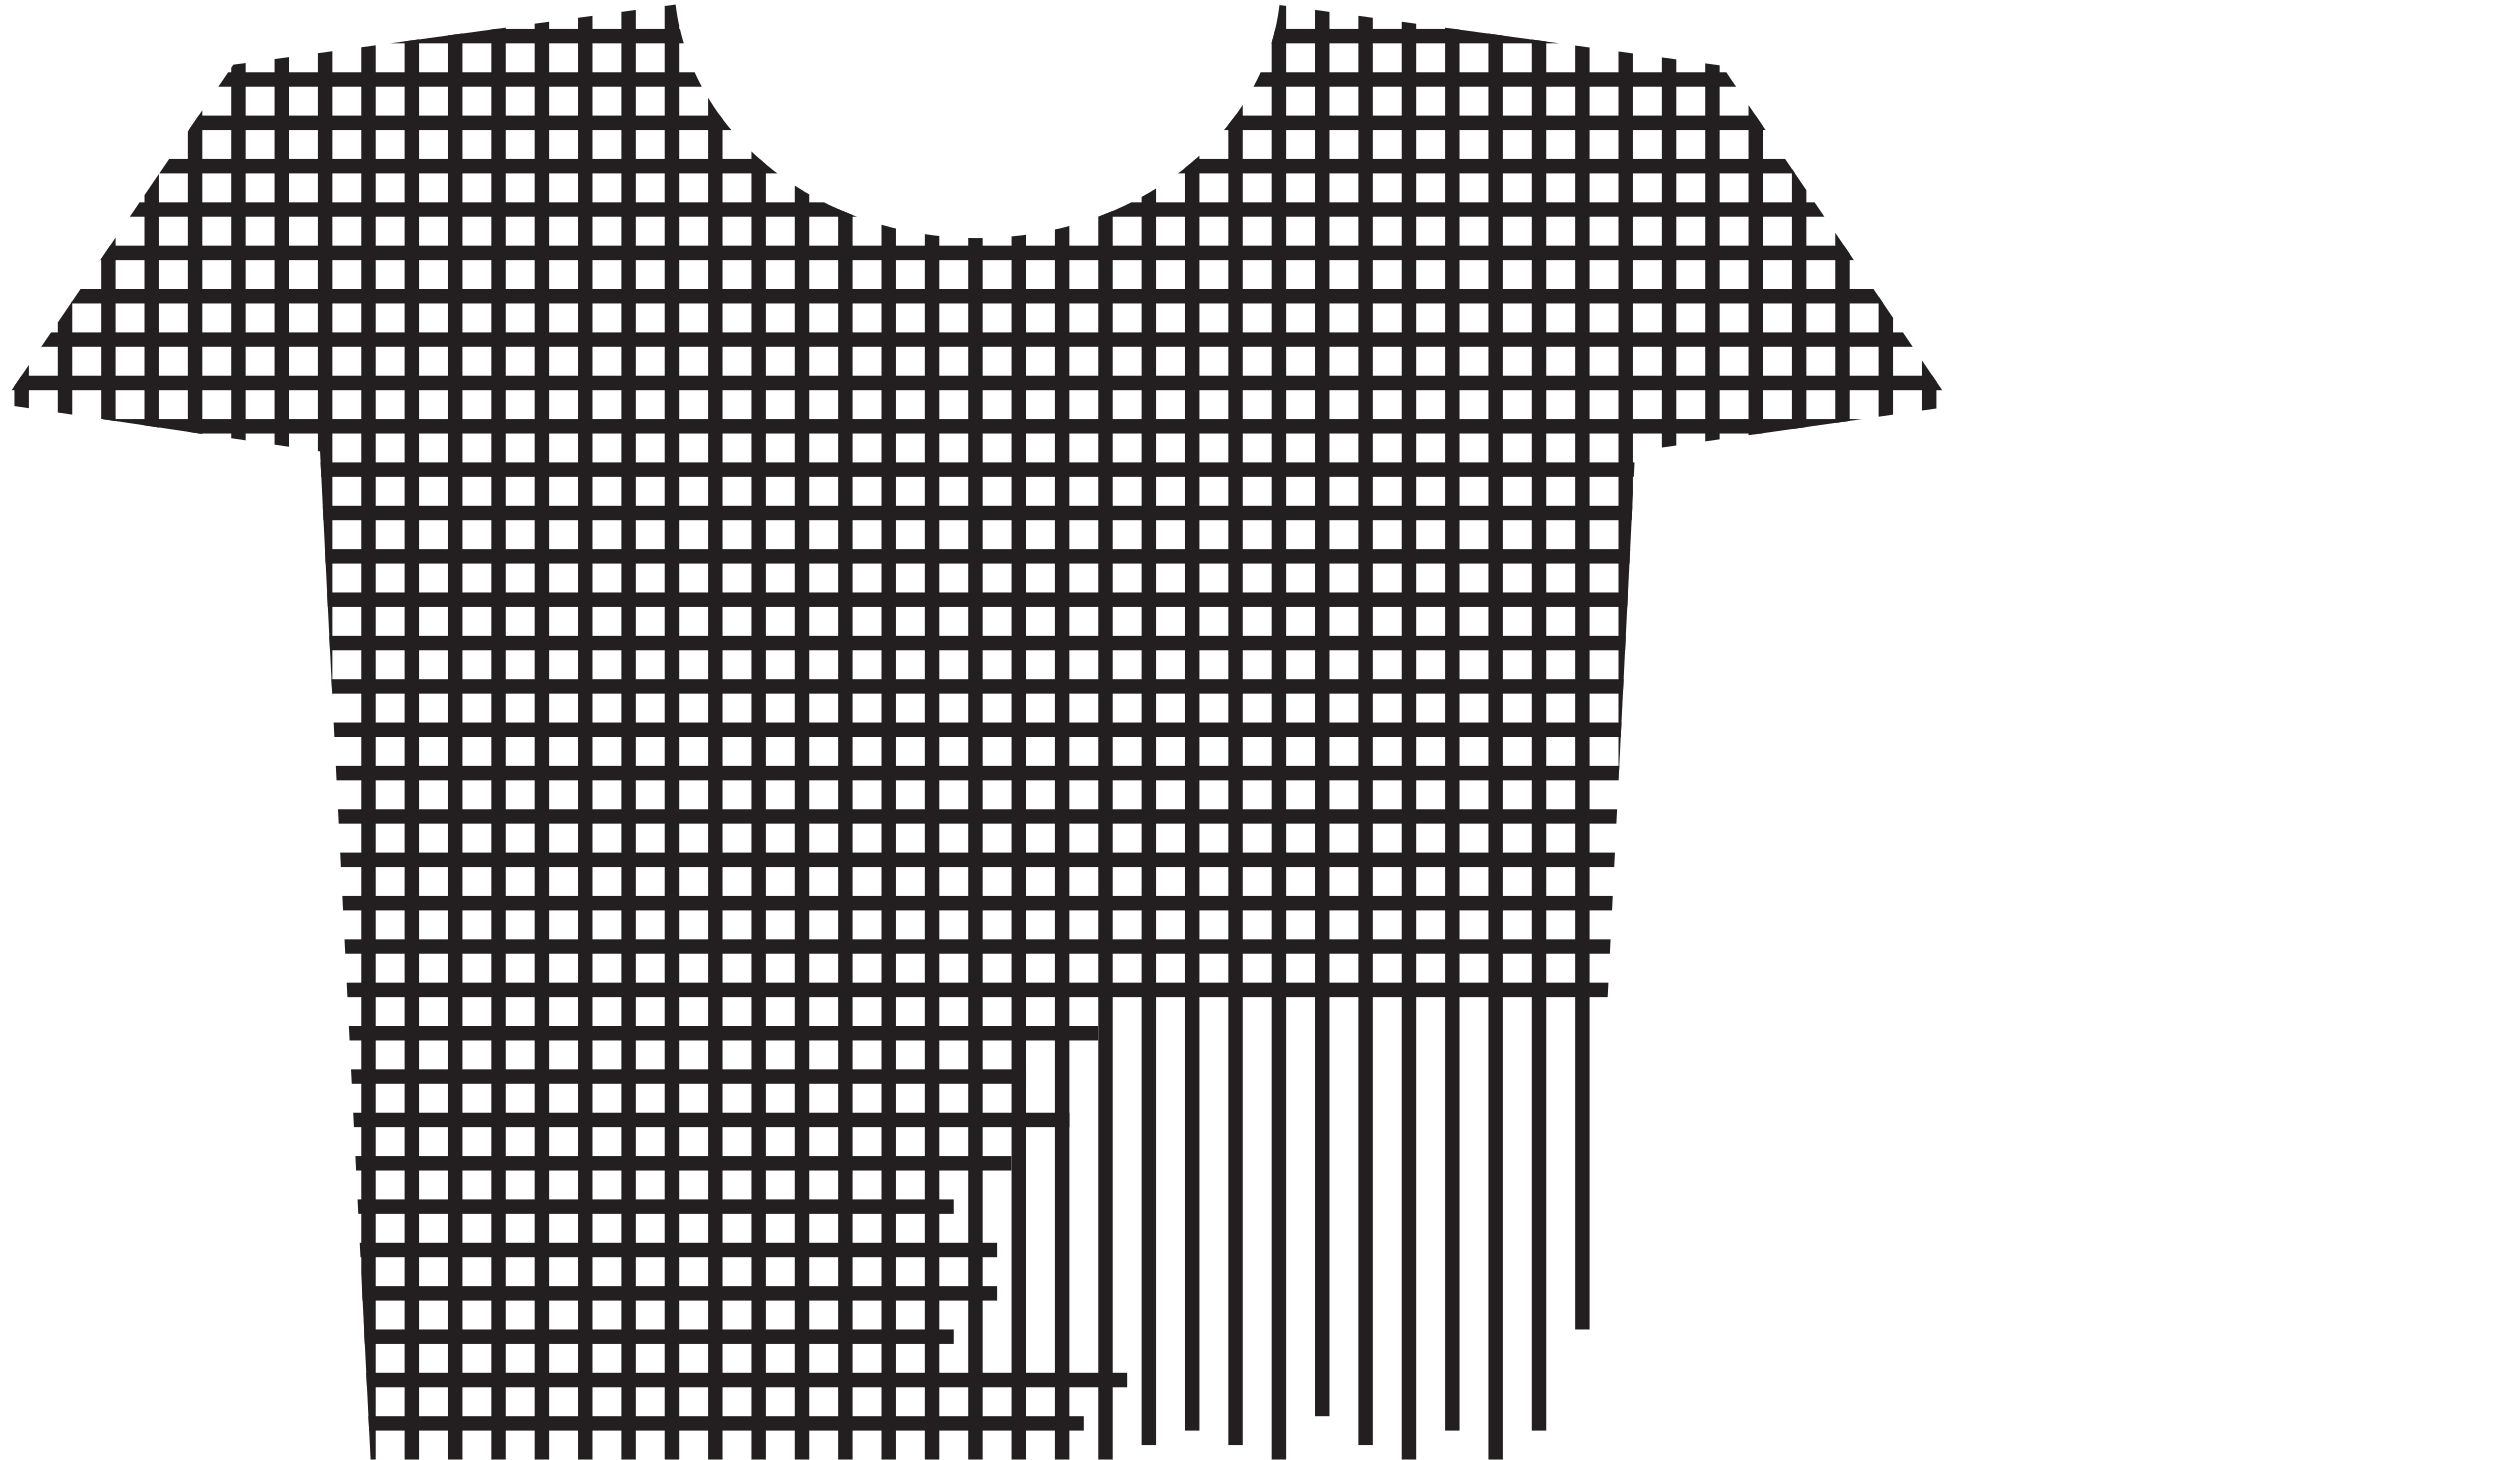<?xml version="1.0" encoding="utf-8"?>
<!-- Generator: Adobe Illustrator 16.2.0, SVG Export Plug-In . SVG Version: 6.00 Build 0)  -->
<!DOCTYPE svg PUBLIC "-//W3C//DTD SVG 1.1//EN" "http://www.w3.org/Graphics/SVG/1.1/DTD/svg11.dtd">
<svg version="1.1" id="Layer_1" xmlns="http://www.w3.org/2000/svg" xmlns:xlink="http://www.w3.org/1999/xlink" x="0px" y="0px"
	 width="173px" height="101px" viewBox="0 0 173 101" enable-background="new 0 0 173 101" xml:space="preserve">
<g>
	<g>
		<defs>
			<path id="SVGID_3_" d="M16.147,4.475L0.146,27.973l22.001,3.262L25.646,101h84.001l3.5-69.766l22.001-3.13L119.146,4.541
				L88.539,0.346c-1.076,9.077-10.02,16.13-20.894,16.13S47.829,9.391,46.755,0.313L16.147,4.475z"/>
		</defs>
		<clipPath id="SVGID_2_">
			<use xlink:href="#SVGID_3_"  overflow="visible"/>
		</clipPath>
		<rect x="9" y="98" clip-path="url(#SVGID_2_)" fill="#231F20" width="66" height="1"/>
		<rect x="9" y="95" clip-path="url(#SVGID_2_)" fill="#231F20" width="69" height="1"/>
		<rect x="9" y="92" clip-path="url(#SVGID_2_)" fill="#231F20" width="57" height="1"/>
		<rect x="9" y="89" clip-path="url(#SVGID_2_)" fill="#231F20" width="60" height="1"/>
		<rect x="9" y="86" clip-path="url(#SVGID_2_)" fill="#231F20" width="60" height="1"/>
		<rect x="9" y="83" clip-path="url(#SVGID_2_)" fill="#231F20" width="57" height="1"/>
		<rect x="9" y="80" clip-path="url(#SVGID_2_)" fill="#231F20" width="61" height="1"/>
		<rect x="9" y="77" clip-path="url(#SVGID_2_)" fill="#231F20" width="65" height="1"/>
		<rect x="9" y="74" clip-path="url(#SVGID_2_)" fill="#231F20" width="62" height="1"/>
		<rect x="9" y="71" clip-path="url(#SVGID_2_)" fill="#231F20" width="67" height="1"/>
		<rect x="9" y="68" clip-path="url(#SVGID_2_)" fill="#231F20" width="118" height="1"/>
		<rect x="9" y="65" clip-path="url(#SVGID_2_)" fill="#231F20" width="118" height="1"/>
		<rect x="9" y="62" clip-path="url(#SVGID_2_)" fill="#231F20" width="118" height="1"/>
		<rect x="9" y="59" clip-path="url(#SVGID_2_)" fill="#231F20" width="118" height="1"/>
		<rect x="9" y="56" clip-path="url(#SVGID_2_)" fill="#231F20" width="118" height="1"/>
		<rect x="9" y="53" clip-path="url(#SVGID_2_)" fill="#231F20" width="118" height="1"/>
		<rect x="9" y="50" clip-path="url(#SVGID_2_)" fill="#231F20" width="118" height="1"/>
		<rect x="9" y="47" clip-path="url(#SVGID_2_)" fill="#231F20" width="118" height="1"/>
		<rect x="9" y="44" clip-path="url(#SVGID_2_)" fill="#231F20" width="118" height="1"/>
		<rect x="9" y="41" clip-path="url(#SVGID_2_)" fill="#231F20" width="118" height="1"/>
		<rect x="9" y="38" clip-path="url(#SVGID_2_)" fill="#231F20" width="118" height="1"/>
		<rect x="9" y="35" clip-path="url(#SVGID_2_)" fill="#231F20" width="118" height="1"/>
		<rect x="9" y="32" clip-path="url(#SVGID_2_)" fill="#231F20" width="118" height="1"/>
		<rect x="-1" y="29" clip-path="url(#SVGID_2_)" fill="#231F20" width="138" height="1"/>
		<rect x="-1" y="26" clip-path="url(#SVGID_2_)" fill="#231F20" width="138" height="1"/>
		<rect x="-1" y="23" clip-path="url(#SVGID_2_)" fill="#231F20" width="138" height="1"/>
		<rect x="-1" y="20" clip-path="url(#SVGID_2_)" fill="#231F20" width="138" height="1"/>
		<rect x="-1" y="17" clip-path="url(#SVGID_2_)" fill="#231F20" width="138" height="1"/>
		<rect x="-1" y="14" clip-path="url(#SVGID_2_)" fill="#231F20" width="138" height="1"/>
		<rect x="-1" y="11" clip-path="url(#SVGID_2_)" fill="#231F20" width="138" height="1"/>
		<rect x="-1" y="8" clip-path="url(#SVGID_2_)" fill="#231F20" width="138" height="1"/>
		<rect x="-1" y="5" clip-path="url(#SVGID_2_)" fill="#231F20" width="138" height="1"/>
		<rect x="-1" y="2" clip-path="url(#SVGID_2_)" fill="#231F20" width="138" height="1"/>
		<rect x="133" y="-18" clip-path="url(#SVGID_2_)" fill="#231F20" width="1" height="138"/>
		<rect x="130" y="-18" clip-path="url(#SVGID_2_)" fill="#231F20" width="1" height="138"/>
		<rect x="127" y="-18" clip-path="url(#SVGID_2_)" fill="#231F20" width="1" height="138"/>
		<rect x="124" y="-18" clip-path="url(#SVGID_2_)" fill="#231F20" width="1" height="138"/>
		<rect x="121" y="-18" clip-path="url(#SVGID_2_)" fill="#231F20" width="1" height="138"/>
		<rect x="118" y="-18" clip-path="url(#SVGID_2_)" fill="#231F20" width="1" height="138"/>
		<rect x="115" y="-18" clip-path="url(#SVGID_2_)" fill="#231F20" width="1" height="138"/>
		<rect x="112" y="-18" clip-path="url(#SVGID_2_)" fill="#231F20" width="1" height="138"/>
		<rect x="109" y="-18" clip-path="url(#SVGID_2_)" fill="#231F20" width="1" height="110"/>
		<rect x="106" y="-18" clip-path="url(#SVGID_2_)" fill="#231F20" width="1" height="117"/>
		<rect x="103" y="-18" clip-path="url(#SVGID_2_)" fill="#231F20" width="1" height="138"/>
		<rect x="100" y="-18" clip-path="url(#SVGID_2_)" fill="#231F20" width="1" height="117"/>
		<rect x="97" y="-18" clip-path="url(#SVGID_2_)" fill="#231F20" width="1" height="138"/>
		<rect x="94" y="-18" clip-path="url(#SVGID_2_)" fill="#231F20" width="1" height="118"/>
		<rect x="91" y="-18" clip-path="url(#SVGID_2_)" fill="#231F20" width="1" height="116"/>
		<rect x="88" y="-18" clip-path="url(#SVGID_2_)" fill="#231F20" width="1" height="138"/>
		<rect x="85" y="-18" clip-path="url(#SVGID_2_)" fill="#231F20" width="1" height="118"/>
		<rect x="82" y="-18" clip-path="url(#SVGID_2_)" fill="#231F20" width="1" height="117"/>
		<rect x="79" y="-18" clip-path="url(#SVGID_2_)" fill="#231F20" width="1" height="118"/>
		<rect x="76" y="-18" clip-path="url(#SVGID_2_)" fill="#231F20" width="1" height="138"/>
		<rect x="73" y="-18" clip-path="url(#SVGID_2_)" fill="#231F20" width="1" height="138"/>
		<rect x="70" y="-18" clip-path="url(#SVGID_2_)" fill="#231F20" width="1" height="138"/>
		<rect x="67" y="-18" clip-path="url(#SVGID_2_)" fill="#231F20" width="1" height="138"/>
		<rect x="64" y="-18" clip-path="url(#SVGID_2_)" fill="#231F20" width="1" height="138"/>
		<rect x="61" y="-18" clip-path="url(#SVGID_2_)" fill="#231F20" width="1" height="138"/>
		<rect x="58" y="-18" clip-path="url(#SVGID_2_)" fill="#231F20" width="1" height="138"/>
		<rect x="55" y="-18" clip-path="url(#SVGID_2_)" fill="#231F20" width="1" height="138"/>
		<rect x="52" y="-18" clip-path="url(#SVGID_2_)" fill="#231F20" width="1" height="138"/>
		<rect x="49" y="-18" clip-path="url(#SVGID_2_)" fill="#231F20" width="1" height="138"/>
		<rect x="46" y="-18" clip-path="url(#SVGID_2_)" fill="#231F20" width="1" height="138"/>
		<rect x="43" y="-18" clip-path="url(#SVGID_2_)" fill="#231F20" width="1" height="138"/>
		<rect x="40" y="-18" clip-path="url(#SVGID_2_)" fill="#231F20" width="1" height="138"/>
		<rect x="37" y="-18" clip-path="url(#SVGID_2_)" fill="#231F20" width="1" height="138"/>
		<rect x="34" y="-18" clip-path="url(#SVGID_2_)" fill="#231F20" width="1" height="138"/>
		<rect x="31" y="-18" clip-path="url(#SVGID_2_)" fill="#231F20" width="1" height="138"/>
		<rect x="28" y="-18" clip-path="url(#SVGID_2_)" fill="#231F20" width="1" height="138"/>
		<rect x="25" y="-18" clip-path="url(#SVGID_2_)" fill="#231F20" width="1" height="138"/>
		<rect x="22" y="-18" clip-path="url(#SVGID_2_)" fill="#231F20" width="1" height="138"/>
		<rect x="19" y="-18" clip-path="url(#SVGID_2_)" fill="#231F20" width="1" height="138"/>
		<rect x="16" y="-18" clip-path="url(#SVGID_2_)" fill="#231F20" width="1" height="138"/>
		<rect x="13" y="-18" clip-path="url(#SVGID_2_)" fill="#231F20" width="1" height="138"/>
		<rect x="10" y="-18" clip-path="url(#SVGID_2_)" fill="#231F20" width="1" height="138"/>
		<rect x="7" y="-18" clip-path="url(#SVGID_2_)" fill="#231F20" width="1" height="138"/>
		<rect x="4" y="-18" clip-path="url(#SVGID_2_)" fill="#231F20" width="1" height="138"/>
		<rect x="1" y="-18" clip-path="url(#SVGID_2_)" fill="#231F20" width="1" height="138"/>
	</g>
</g>
</svg>
